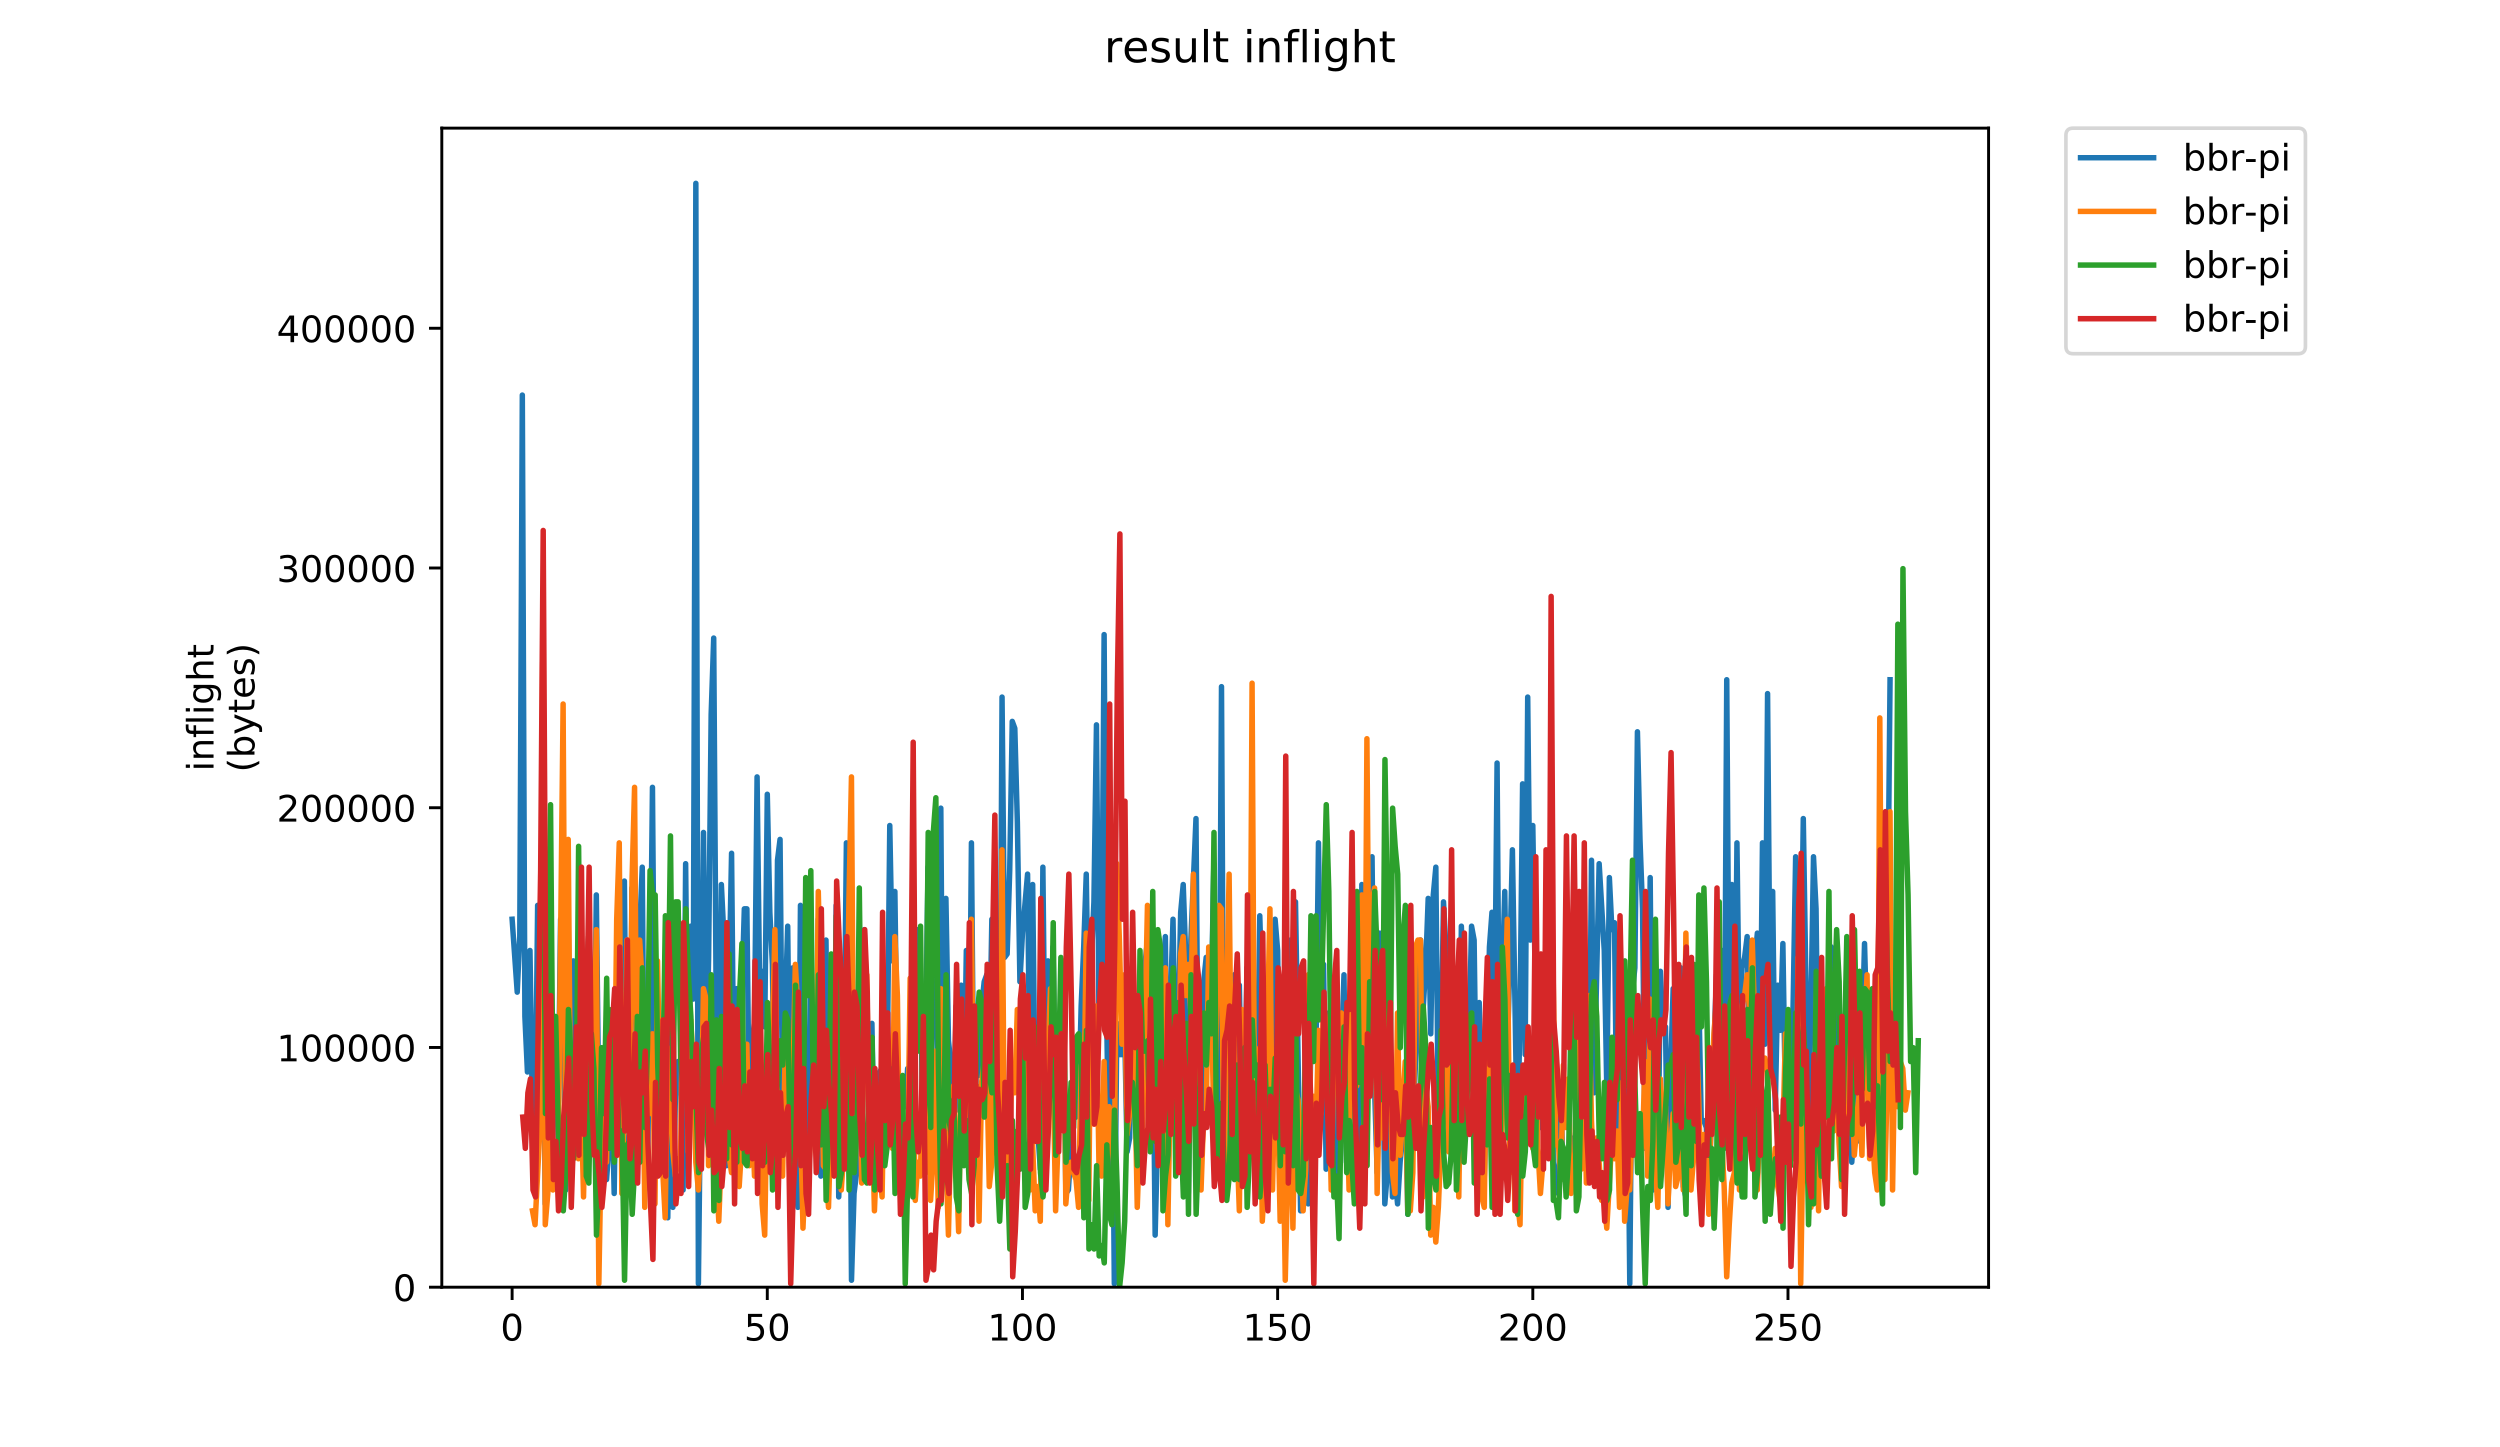<?xml version="1.0" encoding="utf-8" standalone="no"?>
<!DOCTYPE svg PUBLIC "-//W3C//DTD SVG 1.1//EN"
  "http://www.w3.org/Graphics/SVG/1.1/DTD/svg11.dtd">
<!-- Created with matplotlib (https://matplotlib.org/) -->
<svg height="396pt" version="1.1" viewBox="0 0 684 396" width="684pt" xmlns="http://www.w3.org/2000/svg" xmlns:xlink="http://www.w3.org/1999/xlink">
 <defs>
  <style type="text/css">
*{stroke-linecap:butt;stroke-linejoin:round;}
  </style>
 </defs>
 <g id="figure_1">
  <g id="patch_1">
   <path d="M 0 396 
L 684 396 
L 684 0 
L 0 0 
z
" style="fill:#ffffff;"/>
  </g>
  <g id="axes_1">
   <g id="patch_2">
    <path d="M 120.879 352.174 
L 544.074 352.174 
L 544.074 35.062 
L 120.879 35.062 
z
" style="fill:#ffffff;"/>
   </g>
   <g id="matplotlib.axis_1">
    <g id="xtick_1">
     <g id="line2d_1">
      <defs>
       <path d="M 0 0 
L 0 3.5 
" id="m08db52f693" style="stroke:#000000;stroke-width:0.8;"/>
      </defs>
      <g>
       <use style="stroke:#000000;stroke-width:0.8;" x="140.115" xlink:href="#m08db52f693" y="352.174"/>
      </g>
     </g>
     <g id="text_1">
      <!-- 0 -->
      <defs>
       <path d="M 31.781 66.406 
Q 24.172 66.406 20.328 58.906 
Q 16.5 51.422 16.5 36.375 
Q 16.5 21.391 20.328 13.891 
Q 24.172 6.391 31.781 6.391 
Q 39.453 6.391 43.281 13.891 
Q 47.125 21.391 47.125 36.375 
Q 47.125 51.422 43.281 58.906 
Q 39.453 66.406 31.781 66.406 
z
M 31.781 74.219 
Q 44.047 74.219 50.516 64.516 
Q 56.984 54.828 56.984 36.375 
Q 56.984 17.969 50.516 8.266 
Q 44.047 -1.422 31.781 -1.422 
Q 19.531 -1.422 13.062 8.266 
Q 6.594 17.969 6.594 36.375 
Q 6.594 54.828 13.062 64.516 
Q 19.531 74.219 31.781 74.219 
z
" id="DejaVuSans-48"/>
      </defs>
      <g transform="translate(136.933 366.773)scale(0.1 -0.1)">
       <use xlink:href="#DejaVuSans-48"/>
      </g>
     </g>
    </g>
    <g id="xtick_2">
     <g id="line2d_2">
      <g>
       <use style="stroke:#000000;stroke-width:0.8;" x="209.93" xlink:href="#m08db52f693" y="352.174"/>
      </g>
     </g>
     <g id="text_2">
      <!-- 50 -->
      <defs>
       <path d="M 10.797 72.906 
L 49.516 72.906 
L 49.516 64.594 
L 19.828 64.594 
L 19.828 46.734 
Q 21.969 47.469 24.109 47.828 
Q 26.266 48.188 28.422 48.188 
Q 40.625 48.188 47.75 41.5 
Q 54.891 34.812 54.891 23.391 
Q 54.891 11.625 47.562 5.094 
Q 40.234 -1.422 26.906 -1.422 
Q 22.312 -1.422 17.547 -0.641 
Q 12.797 0.141 7.719 1.703 
L 7.719 11.625 
Q 12.109 9.234 16.797 8.062 
Q 21.484 6.891 26.703 6.891 
Q 35.156 6.891 40.078 11.328 
Q 45.016 15.766 45.016 23.391 
Q 45.016 31 40.078 35.438 
Q 35.156 39.891 26.703 39.891 
Q 22.75 39.891 18.812 39.016 
Q 14.891 38.141 10.797 36.281 
z
" id="DejaVuSans-53"/>
      </defs>
      <g transform="translate(203.568 366.773)scale(0.1 -0.1)">
       <use xlink:href="#DejaVuSans-53"/>
       <use x="63.623" xlink:href="#DejaVuSans-48"/>
      </g>
     </g>
    </g>
    <g id="xtick_3">
     <g id="line2d_3">
      <g>
       <use style="stroke:#000000;stroke-width:0.8;" x="279.745" xlink:href="#m08db52f693" y="352.174"/>
      </g>
     </g>
     <g id="text_3">
      <!-- 100 -->
      <defs>
       <path d="M 12.406 8.297 
L 28.516 8.297 
L 28.516 63.922 
L 10.984 60.406 
L 10.984 69.391 
L 28.422 72.906 
L 38.281 72.906 
L 38.281 8.297 
L 54.391 8.297 
L 54.391 0 
L 12.406 0 
z
" id="DejaVuSans-49"/>
      </defs>
      <g transform="translate(270.202 366.773)scale(0.1 -0.1)">
       <use xlink:href="#DejaVuSans-49"/>
       <use x="63.623" xlink:href="#DejaVuSans-48"/>
       <use x="127.246" xlink:href="#DejaVuSans-48"/>
      </g>
     </g>
    </g>
    <g id="xtick_4">
     <g id="line2d_4">
      <g>
       <use style="stroke:#000000;stroke-width:0.8;" x="349.561" xlink:href="#m08db52f693" y="352.174"/>
      </g>
     </g>
     <g id="text_4">
      <!-- 150 -->
      <g transform="translate(340.017 366.773)scale(0.1 -0.1)">
       <use xlink:href="#DejaVuSans-49"/>
       <use x="63.623" xlink:href="#DejaVuSans-53"/>
       <use x="127.246" xlink:href="#DejaVuSans-48"/>
      </g>
     </g>
    </g>
    <g id="xtick_5">
     <g id="line2d_5">
      <g>
       <use style="stroke:#000000;stroke-width:0.8;" x="419.376" xlink:href="#m08db52f693" y="352.174"/>
      </g>
     </g>
     <g id="text_5">
      <!-- 200 -->
      <defs>
       <path d="M 19.188 8.297 
L 53.609 8.297 
L 53.609 0 
L 7.328 0 
L 7.328 8.297 
Q 12.938 14.109 22.625 23.891 
Q 32.328 33.688 34.812 36.531 
Q 39.547 41.844 41.422 45.531 
Q 43.312 49.219 43.312 52.781 
Q 43.312 58.594 39.234 62.25 
Q 35.156 65.922 28.609 65.922 
Q 23.969 65.922 18.812 64.312 
Q 13.672 62.703 7.812 59.422 
L 7.812 69.391 
Q 13.766 71.781 18.938 73 
Q 24.125 74.219 28.422 74.219 
Q 39.75 74.219 46.484 68.547 
Q 53.219 62.891 53.219 53.422 
Q 53.219 48.922 51.531 44.891 
Q 49.859 40.875 45.406 35.406 
Q 44.188 33.984 37.641 27.219 
Q 31.109 20.453 19.188 8.297 
z
" id="DejaVuSans-50"/>
      </defs>
      <g transform="translate(409.832 366.773)scale(0.1 -0.1)">
       <use xlink:href="#DejaVuSans-50"/>
       <use x="63.623" xlink:href="#DejaVuSans-48"/>
       <use x="127.246" xlink:href="#DejaVuSans-48"/>
      </g>
     </g>
    </g>
    <g id="xtick_6">
     <g id="line2d_6">
      <g>
       <use style="stroke:#000000;stroke-width:0.8;" x="489.191" xlink:href="#m08db52f693" y="352.174"/>
      </g>
     </g>
     <g id="text_6">
      <!-- 250 -->
      <g transform="translate(479.648 366.773)scale(0.1 -0.1)">
       <use xlink:href="#DejaVuSans-50"/>
       <use x="63.623" xlink:href="#DejaVuSans-53"/>
       <use x="127.246" xlink:href="#DejaVuSans-48"/>
      </g>
     </g>
    </g>
   </g>
   <g id="matplotlib.axis_2">
    <g id="ytick_1">
     <g id="line2d_7">
      <defs>
       <path d="M 0 0 
L -3.5 0 
" id="m36c4b676e2" style="stroke:#000000;stroke-width:0.8;"/>
      </defs>
      <g>
       <use style="stroke:#000000;stroke-width:0.8;" x="120.879" xlink:href="#m36c4b676e2" y="352.174"/>
      </g>
     </g>
     <g id="text_7">
      <!-- 0 -->
      <g transform="translate(107.516 355.973)scale(0.1 -0.1)">
       <use xlink:href="#DejaVuSans-48"/>
      </g>
     </g>
    </g>
    <g id="ytick_2">
     <g id="line2d_8">
      <g>
       <use style="stroke:#000000;stroke-width:0.8;" x="120.879" xlink:href="#m36c4b676e2" y="286.586"/>
      </g>
     </g>
     <g id="text_8">
      <!-- 100000 -->
      <g transform="translate(75.704 290.385)scale(0.1 -0.1)">
       <use xlink:href="#DejaVuSans-49"/>
       <use x="63.623" xlink:href="#DejaVuSans-48"/>
       <use x="127.246" xlink:href="#DejaVuSans-48"/>
       <use x="190.869" xlink:href="#DejaVuSans-48"/>
       <use x="254.492" xlink:href="#DejaVuSans-48"/>
       <use x="318.115" xlink:href="#DejaVuSans-48"/>
      </g>
     </g>
    </g>
    <g id="ytick_3">
     <g id="line2d_9">
      <g>
       <use style="stroke:#000000;stroke-width:0.8;" x="120.879" xlink:href="#m36c4b676e2" y="220.997"/>
      </g>
     </g>
     <g id="text_9">
      <!-- 200000 -->
      <g transform="translate(75.704 224.797)scale(0.1 -0.1)">
       <use xlink:href="#DejaVuSans-50"/>
       <use x="63.623" xlink:href="#DejaVuSans-48"/>
       <use x="127.246" xlink:href="#DejaVuSans-48"/>
       <use x="190.869" xlink:href="#DejaVuSans-48"/>
       <use x="254.492" xlink:href="#DejaVuSans-48"/>
       <use x="318.115" xlink:href="#DejaVuSans-48"/>
      </g>
     </g>
    </g>
    <g id="ytick_4">
     <g id="line2d_10">
      <g>
       <use style="stroke:#000000;stroke-width:0.8;" x="120.879" xlink:href="#m36c4b676e2" y="155.409"/>
      </g>
     </g>
     <g id="text_10">
      <!-- 300000 -->
      <defs>
       <path d="M 40.578 39.312 
Q 47.656 37.797 51.625 33 
Q 55.609 28.219 55.609 21.188 
Q 55.609 10.406 48.188 4.484 
Q 40.766 -1.422 27.094 -1.422 
Q 22.516 -1.422 17.656 -0.516 
Q 12.797 0.391 7.625 2.203 
L 7.625 11.719 
Q 11.719 9.328 16.594 8.109 
Q 21.484 6.891 26.812 6.891 
Q 36.078 6.891 40.938 10.547 
Q 45.797 14.203 45.797 21.188 
Q 45.797 27.641 41.281 31.266 
Q 36.766 34.906 28.719 34.906 
L 20.219 34.906 
L 20.219 43.016 
L 29.109 43.016 
Q 36.375 43.016 40.234 45.922 
Q 44.094 48.828 44.094 54.297 
Q 44.094 59.906 40.109 62.906 
Q 36.141 65.922 28.719 65.922 
Q 24.656 65.922 20.016 65.031 
Q 15.375 64.156 9.812 62.312 
L 9.812 71.094 
Q 15.438 72.656 20.344 73.438 
Q 25.25 74.219 29.594 74.219 
Q 40.828 74.219 47.359 69.109 
Q 53.906 64.016 53.906 55.328 
Q 53.906 49.266 50.438 45.094 
Q 46.969 40.922 40.578 39.312 
z
" id="DejaVuSans-51"/>
      </defs>
      <g transform="translate(75.704 159.208)scale(0.1 -0.1)">
       <use xlink:href="#DejaVuSans-51"/>
       <use x="63.623" xlink:href="#DejaVuSans-48"/>
       <use x="127.246" xlink:href="#DejaVuSans-48"/>
       <use x="190.869" xlink:href="#DejaVuSans-48"/>
       <use x="254.492" xlink:href="#DejaVuSans-48"/>
       <use x="318.115" xlink:href="#DejaVuSans-48"/>
      </g>
     </g>
    </g>
    <g id="ytick_5">
     <g id="line2d_11">
      <g>
       <use style="stroke:#000000;stroke-width:0.8;" x="120.879" xlink:href="#m36c4b676e2" y="89.82"/>
      </g>
     </g>
     <g id="text_11">
      <!-- 400000 -->
      <defs>
       <path d="M 37.797 64.312 
L 12.891 25.391 
L 37.797 25.391 
z
M 35.203 72.906 
L 47.609 72.906 
L 47.609 25.391 
L 58.016 25.391 
L 58.016 17.188 
L 47.609 17.188 
L 47.609 0 
L 37.797 0 
L 37.797 17.188 
L 4.891 17.188 
L 4.891 26.703 
z
" id="DejaVuSans-52"/>
      </defs>
      <g transform="translate(75.704 93.62)scale(0.1 -0.1)">
       <use xlink:href="#DejaVuSans-52"/>
       <use x="63.623" xlink:href="#DejaVuSans-48"/>
       <use x="127.246" xlink:href="#DejaVuSans-48"/>
       <use x="190.869" xlink:href="#DejaVuSans-48"/>
       <use x="254.492" xlink:href="#DejaVuSans-48"/>
       <use x="318.115" xlink:href="#DejaVuSans-48"/>
      </g>
     </g>
    </g>
    <g id="text_12">
     <!-- inflight -->
     <defs>
      <path d="M 9.422 54.688 
L 18.406 54.688 
L 18.406 0 
L 9.422 0 
z
M 9.422 75.984 
L 18.406 75.984 
L 18.406 64.594 
L 9.422 64.594 
z
" id="DejaVuSans-105"/>
      <path d="M 54.891 33.016 
L 54.891 0 
L 45.906 0 
L 45.906 32.719 
Q 45.906 40.484 42.875 44.328 
Q 39.844 48.188 33.797 48.188 
Q 26.516 48.188 22.312 43.547 
Q 18.109 38.922 18.109 30.906 
L 18.109 0 
L 9.078 0 
L 9.078 54.688 
L 18.109 54.688 
L 18.109 46.188 
Q 21.344 51.125 25.703 53.562 
Q 30.078 56 35.797 56 
Q 45.219 56 50.047 50.172 
Q 54.891 44.344 54.891 33.016 
z
" id="DejaVuSans-110"/>
      <path d="M 37.109 75.984 
L 37.109 68.5 
L 28.516 68.5 
Q 23.688 68.5 21.797 66.547 
Q 19.922 64.594 19.922 59.516 
L 19.922 54.688 
L 34.719 54.688 
L 34.719 47.703 
L 19.922 47.703 
L 19.922 0 
L 10.891 0 
L 10.891 47.703 
L 2.297 47.703 
L 2.297 54.688 
L 10.891 54.688 
L 10.891 58.5 
Q 10.891 67.625 15.141 71.797 
Q 19.391 75.984 28.609 75.984 
z
" id="DejaVuSans-102"/>
      <path d="M 9.422 75.984 
L 18.406 75.984 
L 18.406 0 
L 9.422 0 
z
" id="DejaVuSans-108"/>
      <path d="M 45.406 27.984 
Q 45.406 37.75 41.375 43.109 
Q 37.359 48.484 30.078 48.484 
Q 22.859 48.484 18.828 43.109 
Q 14.797 37.75 14.797 27.984 
Q 14.797 18.266 18.828 12.891 
Q 22.859 7.516 30.078 7.516 
Q 37.359 7.516 41.375 12.891 
Q 45.406 18.266 45.406 27.984 
z
M 54.391 6.781 
Q 54.391 -7.172 48.188 -13.984 
Q 42 -20.797 29.203 -20.797 
Q 24.469 -20.797 20.266 -20.094 
Q 16.062 -19.391 12.109 -17.922 
L 12.109 -9.188 
Q 16.062 -11.328 19.922 -12.344 
Q 23.781 -13.375 27.781 -13.375 
Q 36.625 -13.375 41.016 -8.766 
Q 45.406 -4.156 45.406 5.172 
L 45.406 9.625 
Q 42.625 4.781 38.281 2.391 
Q 33.938 0 27.875 0 
Q 17.828 0 11.672 7.656 
Q 5.516 15.328 5.516 27.984 
Q 5.516 40.672 11.672 48.328 
Q 17.828 56 27.875 56 
Q 33.938 56 38.281 53.609 
Q 42.625 51.219 45.406 46.391 
L 45.406 54.688 
L 54.391 54.688 
z
" id="DejaVuSans-103"/>
      <path d="M 54.891 33.016 
L 54.891 0 
L 45.906 0 
L 45.906 32.719 
Q 45.906 40.484 42.875 44.328 
Q 39.844 48.188 33.797 48.188 
Q 26.516 48.188 22.312 43.547 
Q 18.109 38.922 18.109 30.906 
L 18.109 0 
L 9.078 0 
L 9.078 75.984 
L 18.109 75.984 
L 18.109 46.188 
Q 21.344 51.125 25.703 53.562 
Q 30.078 56 35.797 56 
Q 45.219 56 50.047 50.172 
Q 54.891 44.344 54.891 33.016 
z
" id="DejaVuSans-104"/>
      <path d="M 18.312 70.219 
L 18.312 54.688 
L 36.812 54.688 
L 36.812 47.703 
L 18.312 47.703 
L 18.312 18.016 
Q 18.312 11.328 20.141 9.422 
Q 21.969 7.516 27.594 7.516 
L 36.812 7.516 
L 36.812 0 
L 27.594 0 
Q 17.188 0 13.234 3.875 
Q 9.281 7.766 9.281 18.016 
L 9.281 47.703 
L 2.688 47.703 
L 2.688 54.688 
L 9.281 54.688 
L 9.281 70.219 
z
" id="DejaVuSans-116"/>
     </defs>
     <g transform="translate(58.426 211.018)rotate(-90)scale(0.1 -0.1)">
      <use xlink:href="#DejaVuSans-105"/>
      <use x="27.783" xlink:href="#DejaVuSans-110"/>
      <use x="91.162" xlink:href="#DejaVuSans-102"/>
      <use x="126.367" xlink:href="#DejaVuSans-108"/>
      <use x="154.15" xlink:href="#DejaVuSans-105"/>
      <use x="181.934" xlink:href="#DejaVuSans-103"/>
      <use x="245.41" xlink:href="#DejaVuSans-104"/>
      <use x="308.789" xlink:href="#DejaVuSans-116"/>
     </g>
     <!-- (bytes) -->
     <defs>
      <path d="M 31 75.875 
Q 24.469 64.656 21.281 53.656 
Q 18.109 42.672 18.109 31.391 
Q 18.109 20.125 21.312 9.062 
Q 24.516 -2 31 -13.188 
L 23.188 -13.188 
Q 15.875 -1.703 12.234 9.375 
Q 8.594 20.453 8.594 31.391 
Q 8.594 42.281 12.203 53.312 
Q 15.828 64.359 23.188 75.875 
z
" id="DejaVuSans-40"/>
      <path d="M 48.688 27.297 
Q 48.688 37.203 44.609 42.844 
Q 40.531 48.484 33.406 48.484 
Q 26.266 48.484 22.188 42.844 
Q 18.109 37.203 18.109 27.297 
Q 18.109 17.391 22.188 11.75 
Q 26.266 6.109 33.406 6.109 
Q 40.531 6.109 44.609 11.75 
Q 48.688 17.391 48.688 27.297 
z
M 18.109 46.391 
Q 20.953 51.266 25.266 53.625 
Q 29.594 56 35.594 56 
Q 45.562 56 51.781 48.094 
Q 58.016 40.188 58.016 27.297 
Q 58.016 14.406 51.781 6.484 
Q 45.562 -1.422 35.594 -1.422 
Q 29.594 -1.422 25.266 0.953 
Q 20.953 3.328 18.109 8.203 
L 18.109 0 
L 9.078 0 
L 9.078 75.984 
L 18.109 75.984 
z
" id="DejaVuSans-98"/>
      <path d="M 32.172 -5.078 
Q 28.375 -14.844 24.75 -17.812 
Q 21.141 -20.797 15.094 -20.797 
L 7.906 -20.797 
L 7.906 -13.281 
L 13.188 -13.281 
Q 16.891 -13.281 18.938 -11.516 
Q 21 -9.766 23.484 -3.219 
L 25.094 0.875 
L 2.984 54.688 
L 12.5 54.688 
L 29.594 11.922 
L 46.688 54.688 
L 56.203 54.688 
z
" id="DejaVuSans-121"/>
      <path d="M 56.203 29.594 
L 56.203 25.203 
L 14.891 25.203 
Q 15.484 15.922 20.484 11.062 
Q 25.484 6.203 34.422 6.203 
Q 39.594 6.203 44.453 7.469 
Q 49.312 8.734 54.109 11.281 
L 54.109 2.781 
Q 49.266 0.734 44.188 -0.344 
Q 39.109 -1.422 33.891 -1.422 
Q 20.797 -1.422 13.156 6.188 
Q 5.516 13.812 5.516 26.812 
Q 5.516 40.234 12.766 48.109 
Q 20.016 56 32.328 56 
Q 43.359 56 49.781 48.891 
Q 56.203 41.797 56.203 29.594 
z
M 47.219 32.234 
Q 47.125 39.594 43.094 43.984 
Q 39.062 48.391 32.422 48.391 
Q 24.906 48.391 20.391 44.141 
Q 15.875 39.891 15.188 32.172 
z
" id="DejaVuSans-101"/>
      <path d="M 44.281 53.078 
L 44.281 44.578 
Q 40.484 46.531 36.375 47.5 
Q 32.281 48.484 27.875 48.484 
Q 21.188 48.484 17.844 46.438 
Q 14.5 44.391 14.5 40.281 
Q 14.5 37.156 16.891 35.375 
Q 19.281 33.594 26.516 31.984 
L 29.594 31.297 
Q 39.156 29.25 43.188 25.516 
Q 47.219 21.781 47.219 15.094 
Q 47.219 7.469 41.188 3.016 
Q 35.156 -1.422 24.609 -1.422 
Q 20.219 -1.422 15.453 -0.562 
Q 10.688 0.297 5.422 2 
L 5.422 11.281 
Q 10.406 8.688 15.234 7.391 
Q 20.062 6.109 24.812 6.109 
Q 31.156 6.109 34.562 8.281 
Q 37.984 10.453 37.984 14.406 
Q 37.984 18.062 35.516 20.016 
Q 33.062 21.969 24.703 23.781 
L 21.578 24.516 
Q 13.234 26.266 9.516 29.906 
Q 5.812 33.547 5.812 39.891 
Q 5.812 47.609 11.281 51.797 
Q 16.75 56 26.812 56 
Q 31.781 56 36.172 55.266 
Q 40.578 54.547 44.281 53.078 
z
" id="DejaVuSans-115"/>
      <path d="M 8.016 75.875 
L 15.828 75.875 
Q 23.141 64.359 26.781 53.312 
Q 30.422 42.281 30.422 31.391 
Q 30.422 20.453 26.781 9.375 
Q 23.141 -1.703 15.828 -13.188 
L 8.016 -13.188 
Q 14.5 -2 17.703 9.062 
Q 20.906 20.125 20.906 31.391 
Q 20.906 42.672 17.703 53.656 
Q 14.5 64.656 8.016 75.875 
z
" id="DejaVuSans-41"/>
     </defs>
     <g transform="translate(69.624 211.295)rotate(-90)scale(0.1 -0.1)">
      <use xlink:href="#DejaVuSans-40"/>
      <use x="39.014" xlink:href="#DejaVuSans-98"/>
      <use x="102.49" xlink:href="#DejaVuSans-121"/>
      <use x="161.67" xlink:href="#DejaVuSans-116"/>
      <use x="200.879" xlink:href="#DejaVuSans-101"/>
      <use x="262.402" xlink:href="#DejaVuSans-115"/>
      <use x="314.502" xlink:href="#DejaVuSans-41"/>
     </g>
    </g>
   </g>
   <g id="line2d_12">
    <path clip-path="url(#p57b52414a2)" d="M 140.115 251.504 
L 141.511 271.448 
L 142.209 256.252 
L 142.907 108.096 
L 143.606 278.096 
L 144.304 293.291 
L 145.002 260.051 
L 145.7 306.588 
L 146.398 312.286 
L 147.096 247.705 
L 147.794 263.85 
L 148.493 260.051 
L 149.191 329.381 
L 149.889 316.085 
L 150.587 262.9 
L 151.285 311.336 
L 151.983 281.895 
L 152.682 306.588 
L 153.38 251.504 
L 154.078 268.599 
L 154.776 325.582 
L 155.474 254.353 
L 156.172 316.085 
L 156.87 262.9 
L 157.569 279.995 
L 158.267 303.738 
L 158.965 266.699 
L 159.663 298.04 
L 160.361 266.699 
L 161.059 256.252 
L 161.757 270.498 
L 162.456 306.588 
L 163.154 244.856 
L 163.852 305.638 
L 164.55 290.442 
L 165.248 302.789 
L 165.946 322.733 
L 166.645 313.236 
L 167.343 295.191 
L 168.041 326.532 
L 168.739 277.146 
L 169.437 260.051 
L 170.135 316.085 
L 170.833 241.057 
L 171.532 321.783 
L 172.23 311.336 
L 172.928 242.956 
L 173.626 261.951 
L 174.324 291.392 
L 175.022 254.353 
L 175.721 237.258 
L 176.419 325.582 
L 177.117 319.884 
L 177.815 279.995 
L 178.513 215.414 
L 179.211 302.789 
L 179.909 274.297 
L 180.608 294.241 
L 182.004 325.582 
L 182.702 333.18 
L 183.4 282.845 
L 184.098 330.331 
L 184.797 299.94 
L 185.495 290.442 
L 186.193 293.291 
L 186.891 325.582 
L 187.589 236.308 
L 188.287 304.688 
L 188.985 253.403 
L 189.684 273.347 
L 190.382 50.163 
L 191.08 351.224 
L 192.476 227.761 
L 193.174 298.04 
L 193.873 261.951 
L 194.571 195.47 
L 195.269 174.576 
L 195.967 278.096 
L 196.665 309.437 
L 197.363 242.007 
L 198.061 256.252 
L 198.76 318.934 
L 199.458 269.548 
L 200.156 233.459 
L 200.854 306.588 
L 201.552 270.498 
L 202.25 280.945 
L 202.949 272.398 
L 203.647 248.655 
L 204.345 248.655 
L 205.043 309.437 
L 205.741 284.744 
L 206.439 279.995 
L 207.137 212.565 
L 207.836 270.498 
L 208.534 265.75 
L 209.232 280.945 
L 209.93 217.314 
L 210.628 249.604 
L 211.326 263.85 
L 212.025 315.135 
L 212.723 235.359 
L 213.421 229.66 
L 214.119 305.638 
L 214.817 276.197 
L 215.515 253.403 
L 216.213 317.035 
L 216.912 264.8 
L 217.61 320.833 
L 218.308 330.331 
L 219.006 247.705 
L 219.704 261.951 
L 220.402 306.588 
L 221.101 312.286 
L 221.799 263.85 
L 222.497 305.638 
L 223.195 306.588 
L 223.893 251.504 
L 224.591 321.783 
L 225.289 285.694 
L 225.988 257.202 
L 226.686 320.833 
L 227.384 273.347 
L 228.082 314.185 
L 228.78 247.705 
L 229.478 327.481 
L 230.177 307.537 
L 230.875 296.141 
L 231.573 230.61 
L 232.271 242.007 
L 232.969 350.275 
L 233.667 326.532 
L 234.365 320.833 
L 235.064 281.895 
L 235.762 317.984 
L 236.46 254.353 
L 237.158 275.247 
L 237.856 315.135 
L 238.554 279.995 
L 239.253 318.934 
L 239.951 294.241 
L 241.347 292.342 
L 242.045 314.185 
L 242.743 292.342 
L 243.441 225.861 
L 244.14 262.9 
L 244.838 243.906 
L 245.536 296.141 
L 246.234 301.839 
L 246.932 300.889 
L 247.63 302.789 
L 248.329 292.342 
L 249.027 322.733 
L 249.725 252.454 
L 250.423 275.247 
L 251.121 254.353 
L 251.819 267.649 
L 252.517 308.487 
L 253.216 287.593 
L 253.914 237.258 
L 254.612 300.889 
L 255.31 265.75 
L 256.008 242.007 
L 256.706 308.487 
L 257.405 221.113 
L 258.103 319.884 
L 258.801 245.805 
L 259.499 284.744 
L 260.197 291.392 
L 260.895 312.286 
L 261.593 275.247 
L 262.292 303.738 
L 262.99 269.548 
L 263.688 306.588 
L 264.386 260.051 
L 265.084 309.437 
L 265.782 230.61 
L 266.481 310.386 
L 267.179 287.593 
L 267.877 294.241 
L 268.575 275.247 
L 269.273 268.599 
L 269.971 266.699 
L 270.669 291.392 
L 271.368 251.504 
L 272.066 312.286 
L 272.764 252.454 
L 273.462 317.984 
L 274.16 190.722 
L 274.858 261.951 
L 275.557 261.001 
L 276.255 238.208 
L 276.953 197.37 
L 277.651 199.269 
L 278.349 224.912 
L 279.047 268.599 
L 279.745 255.303 
L 281.142 239.157 
L 281.84 304.688 
L 282.538 242.007 
L 283.236 302.789 
L 283.934 309.437 
L 284.632 319.884 
L 285.331 237.258 
L 286.029 302.789 
L 286.727 262.9 
L 287.425 291.392 
L 288.123 259.102 
L 288.821 317.035 
L 289.52 306.588 
L 290.218 277.146 
L 290.916 264.8 
L 291.614 326.532 
L 292.312 325.582 
L 293.708 302.789 
L 294.407 305.638 
L 295.105 303.738 
L 295.803 275.247 
L 296.501 259.102 
L 297.199 239.157 
L 297.897 286.643 
L 298.596 262.9 
L 299.294 246.755 
L 299.992 198.319 
L 300.69 279.995 
L 301.388 270.498 
L 302.086 173.627 
L 302.784 278.096 
L 303.483 323.683 
L 304.181 271.448 
L 304.879 351.224 
L 305.577 279.995 
L 306.275 288.543 
L 306.973 288.543 
L 307.672 279.995 
L 308.37 315.135 
L 309.068 311.336 
L 309.766 276.197 
L 310.464 289.493 
L 311.162 317.984 
L 311.86 297.09 
L 312.559 304.688 
L 313.257 263.85 
L 313.955 257.202 
L 314.653 261.001 
L 315.351 270.498 
L 316.049 337.928 
L 316.748 309.437 
L 317.446 261.001 
L 318.144 266.699 
L 318.842 256.252 
L 319.54 327.481 
L 320.238 274.297 
L 320.936 251.504 
L 321.635 293.291 
L 322.333 283.794 
L 323.031 249.604 
L 323.729 242.007 
L 324.427 261.951 
L 325.125 326.532 
L 325.824 257.202 
L 327.22 223.962 
L 327.918 311.336 
L 328.616 317.984 
L 329.314 268.599 
L 330.012 261.951 
L 330.711 263.85 
L 331.409 273.347 
L 332.107 236.308 
L 332.805 314.185 
L 333.503 305.638 
L 334.201 187.873 
L 334.9 322.733 
L 335.598 264.8 
L 336.296 282.845 
L 336.994 310.386 
L 337.692 266.699 
L 338.39 312.286 
L 339.088 269.548 
L 339.787 309.437 
L 340.485 304.688 
L 341.183 264.8 
L 341.881 308.487 
L 342.579 280.945 
L 343.277 308.487 
L 343.976 298.99 
L 344.674 250.554 
L 346.768 322.733 
L 347.466 285.694 
L 348.164 311.336 
L 348.863 251.504 
L 349.561 260.051 
L 350.259 310.386 
L 350.957 292.342 
L 351.655 311.336 
L 352.353 312.286 
L 353.052 257.202 
L 353.75 317.035 
L 354.448 246.755 
L 355.844 331.28 
L 357.24 308.487 
L 357.939 329.381 
L 358.637 285.694 
L 359.335 271.448 
L 360.033 289.493 
L 360.731 230.61 
L 361.429 279.046 
L 362.128 263.85 
L 362.826 319.884 
L 363.524 277.146 
L 364.222 316.085 
L 364.92 278.096 
L 365.618 327.481 
L 366.316 283.794 
L 367.015 288.543 
L 367.713 266.699 
L 368.411 317.984 
L 369.109 317.984 
L 369.807 255.303 
L 370.505 278.096 
L 371.204 307.537 
L 371.902 313.236 
L 372.6 242.007 
L 373.298 310.386 
L 373.996 272.398 
L 374.694 286.643 
L 375.392 234.409 
L 376.091 298.04 
L 376.789 320.833 
L 377.487 255.303 
L 378.185 270.498 
L 378.883 329.381 
L 379.581 320.833 
L 380.28 303.738 
L 380.978 327.481 
L 381.676 321.783 
L 382.374 329.381 
L 383.072 317.984 
L 383.77 309.437 
L 384.468 296.141 
L 385.167 332.23 
L 385.865 328.431 
L 386.563 307.537 
L 387.261 291.392 
L 387.959 280.945 
L 388.657 257.202 
L 389.356 276.197 
L 390.054 264.8 
L 390.752 245.805 
L 391.45 282.845 
L 392.148 244.856 
L 392.846 237.258 
L 393.544 309.437 
L 394.243 289.493 
L 394.941 246.755 
L 395.639 260.051 
L 396.337 267.649 
L 397.035 265.75 
L 397.733 306.588 
L 398.431 270.498 
L 399.13 316.085 
L 399.828 253.403 
L 400.526 274.297 
L 401.224 290.442 
L 401.922 283.794 
L 402.62 253.403 
L 403.319 257.202 
L 404.017 309.437 
L 404.715 274.297 
L 405.413 307.537 
L 406.111 321.783 
L 406.809 296.141 
L 407.507 259.102 
L 408.206 249.604 
L 408.904 282.845 
L 409.602 208.766 
L 410.3 304.688 
L 410.998 268.599 
L 411.696 243.906 
L 412.395 288.543 
L 413.093 262.9 
L 413.791 232.509 
L 415.187 316.085 
L 415.885 276.197 
L 416.583 214.465 
L 417.282 288.543 
L 417.98 190.722 
L 418.678 257.202 
L 419.376 225.861 
L 420.074 271.448 
L 421.471 308.487 
L 422.169 300.889 
L 422.867 277.146 
L 423.565 275.247 
L 424.263 250.554 
L 424.961 317.984 
L 425.659 322.733 
L 426.358 326.532 
L 427.056 301.839 
L 427.754 322.733 
L 428.452 317.035 
L 429.15 318.934 
L 429.848 311.336 
L 430.547 315.135 
L 431.245 308.487 
L 431.943 288.543 
L 432.641 310.386 
L 433.339 253.403 
L 434.037 311.336 
L 434.735 308.487 
L 435.434 235.359 
L 436.132 298.99 
L 437.528 236.308 
L 438.924 260.051 
L 439.623 298.04 
L 440.321 240.107 
L 441.019 254.353 
L 441.717 252.454 
L 442.415 313.236 
L 443.113 301.839 
L 443.811 276.197 
L 444.51 324.632 
L 445.208 279.995 
L 445.906 351.224 
L 446.604 271.448 
L 447.302 264.8 
L 448 200.219 
L 448.699 229.66 
L 449.397 248.655 
L 450.095 314.185 
L 450.793 314.185 
L 451.491 240.107 
L 452.189 325.582 
L 452.887 316.085 
L 453.586 322.733 
L 454.284 265.75 
L 454.982 281.895 
L 455.68 280.945 
L 456.378 330.331 
L 457.076 293.291 
L 457.775 270.498 
L 458.473 296.141 
L 459.171 313.236 
L 459.869 264.8 
L 460.567 324.632 
L 461.265 327.481 
L 461.963 303.738 
L 462.662 313.236 
L 463.36 305.638 
L 464.058 268.599 
L 464.756 270.498 
L 465.454 306.588 
L 466.152 306.588 
L 466.851 308.487 
L 467.549 324.632 
L 469.643 266.699 
L 470.341 309.437 
L 471.039 260.051 
L 471.738 309.437 
L 472.436 185.973 
L 473.134 289.493 
L 473.832 242.007 
L 474.53 305.638 
L 475.228 230.61 
L 475.927 284.744 
L 476.625 264.8 
L 477.323 261.951 
L 478.021 256.252 
L 478.719 294.241 
L 479.417 316.085 
L 480.115 262.9 
L 480.814 255.303 
L 481.512 297.09 
L 482.21 230.61 
L 482.908 285.694 
L 483.606 189.772 
L 484.304 276.197 
L 485.003 243.906 
L 485.701 303.738 
L 486.399 269.548 
L 487.097 281.895 
L 487.795 258.152 
L 488.493 301.839 
L 489.191 289.493 
L 489.89 289.493 
L 490.588 275.247 
L 491.286 234.409 
L 491.984 298.04 
L 492.682 274.297 
L 493.38 223.962 
L 494.777 311.336 
L 495.475 276.197 
L 496.173 234.409 
L 496.871 248.655 
L 497.569 307.537 
L 498.267 269.548 
L 498.966 284.744 
L 499.664 305.638 
L 500.362 296.141 
L 501.06 259.102 
L 501.758 300.889 
L 502.456 259.102 
L 503.155 284.744 
L 503.853 320.833 
L 504.551 312.286 
L 505.249 279.046 
L 505.947 260.051 
L 506.645 317.984 
L 507.343 307.537 
L 508.042 312.286 
L 508.74 267.649 
L 509.438 284.744 
L 510.136 258.152 
L 510.834 283.794 
L 511.532 314.185 
L 512.231 272.398 
L 512.929 307.537 
L 513.627 302.789 
L 514.325 261.001 
L 515.023 265.75 
L 515.721 297.09 
L 516.419 259.102 
L 517.118 185.973 
L 517.118 185.973 
" style="fill:none;stroke:#1f77b4;stroke-linecap:square;stroke-width:1.5;"/>
   </g>
   <g id="line2d_13">
    <path clip-path="url(#p57b52414a2)" d="M 145.69 331.28 
L 146.388 335.079 
L 147.785 307.537 
L 148.483 181.224 
L 149.181 335.079 
L 149.879 326.532 
L 150.577 298.99 
L 151.275 325.582 
L 151.974 320.833 
L 152.672 322.733 
L 154.068 192.621 
L 154.766 318.934 
L 155.464 229.66 
L 156.162 312.286 
L 156.861 287.593 
L 157.559 298.04 
L 158.257 317.035 
L 158.955 298.04 
L 159.653 327.481 
L 161.05 256.252 
L 161.748 302.789 
L 162.446 289.493 
L 163.144 254.353 
L 163.842 351.224 
L 164.54 311.336 
L 165.238 299.94 
L 165.937 317.984 
L 166.635 276.197 
L 167.333 288.543 
L 168.031 309.437 
L 168.729 251.504 
L 169.427 230.61 
L 170.126 326.532 
L 170.824 302.789 
L 171.522 257.202 
L 172.22 310.386 
L 172.918 241.057 
L 173.616 215.414 
L 174.314 313.236 
L 175.013 257.202 
L 175.711 268.599 
L 176.409 330.331 
L 177.107 279.995 
L 177.805 304.688 
L 178.503 282.845 
L 179.202 329.381 
L 179.9 262.9 
L 180.598 301.839 
L 181.296 319.884 
L 181.994 333.18 
L 182.692 286.643 
L 184.089 315.135 
L 184.787 321.783 
L 185.485 317.035 
L 186.183 319.884 
L 186.881 258.152 
L 187.579 265.75 
L 188.278 315.135 
L 188.976 279.046 
L 189.674 292.342 
L 190.372 317.984 
L 191.07 325.582 
L 191.768 312.286 
L 192.466 270.498 
L 193.165 273.347 
L 193.863 318.934 
L 194.561 292.342 
L 195.259 290.442 
L 195.957 318.934 
L 196.655 334.129 
L 197.354 316.085 
L 198.052 311.336 
L 198.75 293.291 
L 199.448 316.085 
L 200.146 320.833 
L 200.844 297.09 
L 201.542 305.638 
L 202.241 324.632 
L 202.939 313.236 
L 203.637 294.241 
L 204.335 285.694 
L 205.033 318.934 
L 205.731 303.738 
L 206.43 321.783 
L 207.128 293.291 
L 207.826 290.442 
L 208.524 329.381 
L 209.222 337.928 
L 209.92 296.141 
L 210.618 307.537 
L 211.317 283.794 
L 212.015 254.353 
L 212.713 303.738 
L 213.411 300.889 
L 214.109 321.783 
L 214.807 288.543 
L 215.506 287.593 
L 216.204 329.381 
L 217.6 263.85 
L 218.298 276.197 
L 219.694 336.029 
L 220.393 318.934 
L 221.091 322.733 
L 221.789 310.386 
L 222.487 304.688 
L 223.185 307.537 
L 223.883 243.906 
L 224.582 273.347 
L 225.28 318.934 
L 225.978 319.884 
L 226.676 330.331 
L 228.072 282.845 
L 228.77 282.845 
L 229.469 294.241 
L 230.167 325.582 
L 230.865 315.135 
L 231.563 298.04 
L 232.261 246.755 
L 232.959 212.565 
L 233.658 317.035 
L 234.356 303.738 
L 235.054 278.096 
L 235.752 323.683 
L 236.45 268.599 
L 237.148 266.699 
L 237.846 313.236 
L 238.545 302.789 
L 239.243 331.28 
L 239.941 314.185 
L 241.337 327.481 
L 242.035 286.643 
L 242.734 281.895 
L 244.13 314.185 
L 244.828 256.252 
L 245.526 272.398 
L 246.224 326.532 
L 246.922 319.884 
L 247.621 327.481 
L 248.319 317.984 
L 249.017 267.649 
L 249.715 287.593 
L 250.413 328.431 
L 251.111 317.984 
L 251.81 321.783 
L 252.508 295.191 
L 253.206 320.833 
L 253.904 284.744 
L 254.602 328.431 
L 255.3 317.035 
L 255.998 287.593 
L 256.697 330.331 
L 257.395 270.498 
L 258.093 288.543 
L 258.791 316.085 
L 259.489 337.928 
L 260.187 306.588 
L 260.886 297.09 
L 262.282 336.979 
L 262.98 289.493 
L 263.678 310.386 
L 264.376 301.839 
L 265.074 284.744 
L 265.773 251.504 
L 266.471 315.135 
L 267.169 297.09 
L 267.867 334.129 
L 268.565 296.141 
L 269.263 290.442 
L 269.962 290.442 
L 270.66 324.632 
L 271.358 317.984 
L 272.056 270.498 
L 272.754 315.135 
L 273.452 318.934 
L 274.15 232.509 
L 274.849 321.783 
L 275.547 321.783 
L 276.245 309.437 
L 276.943 293.291 
L 277.641 298.99 
L 278.339 276.197 
L 279.037 288.543 
L 279.736 296.141 
L 280.434 305.638 
L 281.132 287.593 
L 281.83 325.582 
L 282.528 313.236 
L 283.226 331.28 
L 283.925 324.632 
L 284.623 334.129 
L 285.321 279.995 
L 286.019 324.632 
L 286.717 287.593 
L 287.415 270.498 
L 288.113 291.392 
L 288.812 331.28 
L 289.51 311.336 
L 290.208 278.096 
L 290.906 262.9 
L 291.604 329.381 
L 292.302 320.833 
L 293.001 317.984 
L 293.699 320.833 
L 294.397 322.733 
L 295.095 330.331 
L 295.793 291.392 
L 296.491 309.437 
L 297.189 255.303 
L 297.888 328.431 
L 298.586 258.152 
L 299.284 307.537 
L 299.982 275.247 
L 300.68 318.934 
L 301.378 321.783 
L 302.077 290.442 
L 302.775 322.733 
L 303.473 302.789 
L 304.171 307.537 
L 304.869 323.683 
L 305.567 236.308 
L 306.265 257.202 
L 306.964 285.694 
L 307.662 266.699 
L 308.36 310.386 
L 309.058 304.688 
L 309.756 264.8 
L 310.454 293.291 
L 311.153 330.331 
L 311.851 310.386 
L 312.549 313.236 
L 313.945 247.705 
L 314.643 268.599 
L 315.341 283.794 
L 316.04 290.442 
L 316.738 315.135 
L 317.436 271.448 
L 318.134 274.297 
L 318.832 264.8 
L 319.53 335.079 
L 320.229 293.291 
L 320.927 286.643 
L 321.625 277.146 
L 322.323 303.738 
L 323.021 261.001 
L 323.719 256.252 
L 324.417 272.398 
L 325.116 263.85 
L 325.814 277.146 
L 326.512 239.157 
L 327.908 323.683 
L 328.606 325.582 
L 329.305 305.638 
L 330.003 306.588 
L 330.701 259.102 
L 331.399 275.247 
L 332.097 305.638 
L 332.795 280.945 
L 333.493 247.705 
L 334.192 248.655 
L 334.89 327.481 
L 335.588 276.197 
L 336.286 239.157 
L 336.984 308.487 
L 337.682 281.895 
L 338.381 311.336 
L 339.079 331.28 
L 339.777 276.197 
L 340.475 319.884 
L 341.173 270.498 
L 341.871 314.185 
L 342.569 186.923 
L 343.268 313.236 
L 343.966 302.789 
L 344.664 286.643 
L 345.362 334.129 
L 346.06 321.783 
L 346.758 280.945 
L 347.457 248.655 
L 348.155 325.582 
L 348.853 294.241 
L 349.551 300.889 
L 350.249 334.129 
L 350.947 302.789 
L 351.645 350.275 
L 352.344 319.884 
L 353.042 297.09 
L 353.74 336.029 
L 354.438 298.04 
L 355.136 300.889 
L 355.834 310.386 
L 356.533 331.28 
L 357.231 319.884 
L 357.929 266.699 
L 358.627 303.738 
L 359.325 299.94 
L 360.023 312.286 
L 360.721 281.895 
L 361.42 304.688 
L 362.118 275.247 
L 362.816 279.995 
L 363.514 291.392 
L 364.212 325.582 
L 364.91 290.442 
L 365.609 280.945 
L 366.307 283.794 
L 367.005 277.146 
L 367.703 279.046 
L 368.401 295.191 
L 369.099 325.582 
L 369.797 262.9 
L 370.496 274.297 
L 371.194 297.09 
L 371.892 290.442 
L 372.59 244.856 
L 373.288 316.085 
L 373.986 202.118 
L 374.685 288.543 
L 375.383 246.755 
L 376.081 242.956 
L 376.779 326.532 
L 377.477 296.141 
L 378.175 311.336 
L 378.873 260.051 
L 379.572 304.688 
L 380.27 290.442 
L 380.968 320.833 
L 381.666 326.532 
L 382.364 277.146 
L 383.062 316.085 
L 384.459 290.442 
L 385.157 331.28 
L 385.855 331.28 
L 386.553 320.833 
L 387.251 259.102 
L 387.949 257.202 
L 388.648 257.202 
L 389.346 327.481 
L 390.044 297.09 
L 390.742 302.789 
L 391.44 337.928 
L 392.138 330.331 
L 392.836 339.828 
L 393.535 330.331 
L 394.233 313.236 
L 394.931 304.688 
L 395.629 266.699 
L 396.327 315.135 
L 397.025 275.247 
L 397.724 313.236 
L 398.422 265.75 
L 399.12 327.481 
L 399.818 281.895 
L 400.516 316.085 
L 401.214 288.543 
L 401.912 298.04 
L 402.611 284.744 
L 403.309 285.694 
L 404.007 318.934 
L 404.705 294.241 
L 405.403 327.481 
L 406.101 330.331 
L 406.8 275.247 
L 407.498 283.794 
L 408.196 297.09 
L 408.894 327.481 
L 409.592 279.995 
L 410.29 326.532 
L 410.988 306.588 
L 412.385 251.504 
L 413.083 320.833 
L 413.781 293.291 
L 414.479 331.28 
L 415.177 328.431 
L 415.876 335.079 
L 416.574 296.141 
L 417.272 304.688 
L 417.97 293.291 
L 418.668 298.99 
L 419.366 314.185 
L 420.064 287.593 
L 420.763 314.185 
L 421.461 326.532 
L 422.159 317.984 
L 422.857 305.638 
L 423.555 313.236 
L 424.253 274.297 
L 424.952 267.649 
L 425.65 313.236 
L 426.348 312.286 
L 427.046 322.733 
L 427.744 291.392 
L 428.442 308.487 
L 429.14 295.191 
L 429.839 326.532 
L 430.537 316.085 
L 431.235 320.833 
L 431.933 263.85 
L 432.631 319.884 
L 433.329 287.593 
L 434.028 323.683 
L 434.726 272.398 
L 435.424 306.588 
L 436.122 321.783 
L 436.82 311.336 
L 437.518 317.984 
L 438.216 328.431 
L 438.915 328.431 
L 439.613 336.029 
L 441.009 311.336 
L 441.707 317.035 
L 442.405 309.437 
L 443.104 330.331 
L 443.802 296.141 
L 444.5 334.129 
L 445.198 324.632 
L 445.896 325.582 
L 446.594 305.638 
L 447.292 316.085 
L 447.991 313.236 
L 448.689 317.035 
L 449.387 312.286 
L 450.085 290.442 
L 450.783 321.783 
L 451.481 273.347 
L 452.18 280.945 
L 452.878 318.934 
L 453.576 330.331 
L 454.274 295.191 
L 454.972 306.588 
L 455.67 302.789 
L 456.368 329.381 
L 457.067 314.185 
L 457.765 304.688 
L 458.463 324.632 
L 459.161 321.783 
L 459.859 288.543 
L 460.557 325.582 
L 461.256 255.303 
L 461.954 296.141 
L 462.652 325.582 
L 463.35 317.035 
L 464.048 281.895 
L 464.746 299.94 
L 465.444 327.481 
L 466.143 310.386 
L 466.841 311.336 
L 467.539 332.23 
L 468.237 301.839 
L 468.935 282.845 
L 469.633 273.347 
L 470.332 315.135 
L 471.03 311.336 
L 471.728 324.632 
L 472.426 349.325 
L 473.124 335.079 
L 473.822 323.683 
L 474.52 320.833 
L 475.219 291.392 
L 475.917 325.582 
L 476.615 275.247 
L 477.313 272.398 
L 478.011 266.699 
L 478.709 277.146 
L 479.408 257.202 
L 480.106 279.995 
L 480.804 325.582 
L 481.502 305.638 
L 482.2 289.493 
L 482.898 289.493 
L 483.596 293.291 
L 484.295 327.481 
L 484.993 323.683 
L 485.691 314.185 
L 486.389 324.632 
L 487.087 328.431 
L 487.785 311.336 
L 488.484 282.845 
L 489.182 315.135 
L 489.88 306.588 
L 490.578 317.035 
L 491.276 314.185 
L 491.974 261.951 
L 492.672 351.224 
L 493.371 305.638 
L 494.069 322.733 
L 494.767 323.683 
L 495.465 330.331 
L 496.163 317.984 
L 496.861 302.789 
L 497.56 331.28 
L 498.258 271.448 
L 498.956 307.537 
L 499.654 270.498 
L 500.352 300.889 
L 501.05 266.699 
L 501.748 309.437 
L 502.447 286.643 
L 503.145 312.286 
L 503.843 324.632 
L 504.541 309.437 
L 505.239 287.593 
L 505.937 280.945 
L 506.635 295.191 
L 507.334 316.085 
L 508.032 308.487 
L 508.73 298.04 
L 509.428 316.085 
L 510.126 282.845 
L 510.824 266.699 
L 511.523 317.035 
L 512.221 308.487 
L 512.919 320.833 
L 513.617 325.582 
L 514.315 196.42 
L 515.013 306.588 
L 515.711 322.733 
L 516.41 293.291 
L 517.108 222.062 
L 517.806 325.582 
L 518.504 281.895 
L 519.202 302.789 
L 519.9 290.442 
L 520.599 292.342 
L 521.297 303.738 
L 521.995 298.99 
L 521.995 298.99 
" style="fill:none;stroke:#ff7f0e;stroke-linecap:square;stroke-width:1.5;"/>
   </g>
   <g id="line2d_14">
    <path clip-path="url(#p57b52414a2)" d="M 148.533 198.319 
L 149.231 304.688 
L 150.628 220.163 
L 151.326 304.688 
L 152.024 278.096 
L 152.722 308.487 
L 153.42 323.683 
L 154.118 331.28 
L 154.816 320.833 
L 155.515 276.197 
L 156.213 288.543 
L 156.911 317.035 
L 157.609 308.487 
L 158.307 231.56 
L 159.005 309.437 
L 159.704 266.699 
L 160.402 321.783 
L 161.1 323.683 
L 161.798 282.845 
L 162.496 292.342 
L 163.194 337.928 
L 163.892 322.733 
L 164.591 286.643 
L 165.289 304.688 
L 165.987 267.649 
L 166.685 314.185 
L 167.383 276.197 
L 168.081 317.984 
L 168.78 293.291 
L 169.478 315.135 
L 170.176 309.437 
L 170.874 350.275 
L 171.572 313.236 
L 172.27 312.286 
L 172.968 332.23 
L 173.667 318.934 
L 174.365 278.096 
L 175.063 317.984 
L 175.761 264.8 
L 176.459 308.487 
L 177.157 286.643 
L 177.856 238.208 
L 178.554 244.856 
L 179.252 244.856 
L 179.95 291.392 
L 180.648 310.386 
L 181.346 296.141 
L 182.044 250.554 
L 182.743 282.845 
L 183.441 228.711 
L 184.139 300.889 
L 184.837 246.755 
L 185.535 246.755 
L 186.233 290.442 
L 186.932 298.04 
L 187.63 248.655 
L 188.328 266.699 
L 189.026 278.096 
L 189.724 299.94 
L 190.422 300.889 
L 191.12 320.833 
L 191.819 288.543 
L 192.517 283.794 
L 193.215 309.437 
L 193.913 314.185 
L 194.611 266.699 
L 195.309 331.28 
L 196.008 279.046 
L 196.706 328.431 
L 197.404 278.096 
L 198.102 279.995 
L 198.8 317.035 
L 199.498 261.001 
L 200.196 313.236 
L 200.895 289.493 
L 201.593 317.984 
L 202.291 273.347 
L 202.989 258.152 
L 203.687 317.984 
L 204.385 318.934 
L 205.782 294.241 
L 206.48 296.141 
L 207.178 306.588 
L 207.876 295.191 
L 208.574 297.09 
L 209.272 317.984 
L 209.971 274.297 
L 210.669 292.342 
L 211.367 325.582 
L 212.065 302.789 
L 212.763 296.141 
L 213.461 284.744 
L 214.159 291.392 
L 214.858 277.146 
L 215.556 279.046 
L 216.254 317.984 
L 216.952 322.733 
L 217.65 269.548 
L 218.348 307.537 
L 219.047 283.794 
L 219.745 313.236 
L 220.443 240.107 
L 221.141 272.398 
L 221.839 238.208 
L 222.537 303.738 
L 223.235 298.04 
L 223.934 266.699 
L 224.632 313.236 
L 225.33 282.845 
L 226.028 328.431 
L 226.726 308.487 
L 227.424 261.001 
L 228.123 309.437 
L 228.821 250.554 
L 229.519 324.632 
L 230.217 320.833 
L 230.915 281.895 
L 231.613 277.146 
L 232.311 325.582 
L 233.01 305.638 
L 233.708 320.833 
L 234.406 309.437 
L 235.104 242.956 
L 235.802 300.889 
L 236.5 322.733 
L 237.199 323.683 
L 237.897 286.643 
L 238.595 283.794 
L 239.293 325.582 
L 239.991 307.537 
L 240.689 316.085 
L 241.387 305.638 
L 242.086 318.934 
L 242.784 313.236 
L 243.482 292.342 
L 244.18 293.291 
L 244.878 326.532 
L 245.576 318.934 
L 246.275 315.135 
L 246.973 294.241 
L 247.671 351.224 
L 249.067 292.342 
L 249.765 327.481 
L 250.463 272.398 
L 251.162 287.593 
L 251.86 253.403 
L 252.558 310.386 
L 253.256 299.94 
L 253.954 227.761 
L 254.652 308.487 
L 255.351 227.761 
L 256.049 218.264 
L 256.747 291.392 
L 257.445 329.381 
L 258.143 313.236 
L 258.841 266.699 
L 259.539 305.638 
L 260.238 310.386 
L 260.936 300.889 
L 261.634 327.481 
L 262.332 331.28 
L 263.03 295.191 
L 263.728 318.934 
L 264.427 306.588 
L 265.125 322.733 
L 265.823 326.532 
L 266.521 318.934 
L 267.219 279.995 
L 267.917 271.448 
L 268.615 274.297 
L 269.314 305.638 
L 270.012 270.498 
L 270.71 294.241 
L 271.408 298.99 
L 272.106 273.347 
L 272.804 318.934 
L 273.503 334.129 
L 274.201 318.934 
L 274.899 319.884 
L 275.597 318.934 
L 276.295 341.727 
L 276.993 306.588 
L 277.691 327.481 
L 278.39 309.437 
L 279.088 319.884 
L 279.786 283.794 
L 280.484 330.331 
L 281.182 326.532 
L 281.88 308.487 
L 282.579 279.995 
L 283.277 298.04 
L 283.975 280.945 
L 284.673 320.833 
L 285.371 327.481 
L 286.069 319.884 
L 287.466 295.191 
L 288.164 252.454 
L 288.862 316.085 
L 289.56 295.191 
L 290.258 261.951 
L 290.956 271.448 
L 291.655 317.984 
L 292.353 310.386 
L 293.051 296.141 
L 293.749 308.487 
L 294.447 283.794 
L 295.145 282.845 
L 295.843 291.392 
L 296.542 333.18 
L 297.24 281.895 
L 297.938 341.727 
L 298.636 335.079 
L 299.334 341.727 
L 300.032 318.934 
L 300.731 343.627 
L 301.429 340.778 
L 302.127 345.526 
L 302.825 313.236 
L 303.523 332.23 
L 304.221 335.079 
L 304.919 303.738 
L 305.618 323.683 
L 306.316 352.174 
L 307.014 345.526 
L 307.712 334.129 
L 308.41 303.738 
L 309.108 297.09 
L 309.807 296.141 
L 310.505 304.688 
L 311.203 318.934 
L 311.901 260.051 
L 312.599 287.593 
L 313.297 287.593 
L 313.995 284.744 
L 314.694 315.135 
L 315.392 243.906 
L 316.09 312.286 
L 316.788 254.353 
L 317.486 259.102 
L 318.184 331.28 
L 318.883 321.783 
L 319.581 316.085 
L 320.279 278.096 
L 320.977 264.8 
L 321.675 321.783 
L 322.373 274.297 
L 323.071 308.487 
L 323.77 327.481 
L 324.468 279.995 
L 325.166 332.23 
L 325.864 266.699 
L 326.562 276.197 
L 327.26 332.23 
L 327.958 313.236 
L 328.657 283.794 
L 329.355 277.146 
L 330.053 291.392 
L 330.751 274.297 
L 331.449 282.845 
L 332.147 227.761 
L 332.846 316.085 
L 333.544 317.984 
L 334.242 301.839 
L 334.94 319.884 
L 335.638 328.431 
L 336.336 321.783 
L 337.034 288.543 
L 337.733 322.733 
L 338.431 291.392 
L 339.129 322.733 
L 339.827 294.241 
L 340.525 286.643 
L 341.223 330.331 
L 341.922 314.185 
L 342.62 279.046 
L 343.318 294.241 
L 344.016 291.392 
L 344.714 327.481 
L 345.412 316.085 
L 346.11 291.392 
L 346.809 309.437 
L 347.507 298.04 
L 348.205 305.638 
L 348.903 289.493 
L 349.601 289.493 
L 350.299 318.934 
L 350.998 285.694 
L 351.696 315.135 
L 352.394 311.336 
L 353.092 269.548 
L 353.79 318.934 
L 354.488 276.197 
L 355.186 325.582 
L 355.885 326.532 
L 356.583 321.783 
L 357.281 275.247 
L 357.979 296.141 
L 358.677 250.554 
L 359.375 290.442 
L 360.074 250.554 
L 360.772 279.046 
L 361.47 275.247 
L 362.866 220.163 
L 363.564 243.906 
L 364.262 300.889 
L 364.961 327.481 
L 365.659 321.783 
L 366.357 338.878 
L 367.055 297.09 
L 367.753 280.945 
L 368.451 320.833 
L 369.15 306.588 
L 370.546 329.381 
L 371.244 243.906 
L 371.942 296.141 
L 372.64 286.643 
L 373.338 313.236 
L 374.037 318.934 
L 374.735 268.599 
L 375.433 281.895 
L 376.131 243.906 
L 376.829 261.951 
L 377.527 297.09 
L 378.226 300.889 
L 378.924 207.817 
L 380.32 297.09 
L 381.018 221.113 
L 381.716 231.56 
L 382.414 239.157 
L 383.113 286.643 
L 383.811 257.202 
L 384.509 247.705 
L 385.207 332.23 
L 385.905 320.833 
L 386.603 298.04 
L 387.302 312.286 
L 388 308.487 
L 388.698 297.09 
L 389.396 275.247 
L 390.094 286.643 
L 390.792 336.029 
L 391.49 308.487 
L 392.189 321.783 
L 392.887 325.582 
L 394.283 281.895 
L 394.981 315.135 
L 395.679 324.632 
L 396.378 323.683 
L 397.076 315.135 
L 397.774 276.197 
L 398.472 325.582 
L 399.17 311.336 
L 399.868 270.498 
L 400.566 317.984 
L 401.265 305.638 
L 401.963 278.096 
L 402.661 277.146 
L 403.359 323.683 
L 404.057 312.286 
L 404.755 320.833 
L 405.454 312.286 
L 406.152 311.336 
L 406.85 313.236 
L 407.548 295.191 
L 408.246 330.331 
L 408.944 296.141 
L 409.642 317.984 
L 410.341 325.582 
L 411.039 259.102 
L 411.737 273.347 
L 412.435 311.336 
L 413.133 294.241 
L 413.831 295.191 
L 414.53 319.884 
L 415.228 332.23 
L 415.926 297.09 
L 416.624 321.783 
L 417.322 315.135 
L 418.02 293.291 
L 418.718 287.593 
L 419.417 313.236 
L 420.115 318.934 
L 420.813 268.599 
L 421.511 298.04 
L 422.209 271.448 
L 422.907 292.342 
L 423.606 252.454 
L 424.304 282.845 
L 425.002 328.431 
L 425.7 328.431 
L 426.398 333.18 
L 427.096 312.286 
L 427.794 314.185 
L 428.493 327.481 
L 429.191 315.135 
L 429.889 274.297 
L 430.587 268.599 
L 431.285 331.28 
L 431.983 327.481 
L 433.38 253.403 
L 434.078 288.543 
L 434.776 310.386 
L 435.474 272.398 
L 436.172 268.599 
L 436.87 278.096 
L 437.569 312.286 
L 438.267 317.035 
L 438.965 296.141 
L 439.663 328.431 
L 440.361 325.582 
L 441.059 283.794 
L 442.456 300.889 
L 443.154 262.9 
L 443.852 290.442 
L 444.55 262.9 
L 445.248 297.09 
L 445.946 274.297 
L 446.645 235.359 
L 447.343 297.09 
L 448.041 320.833 
L 448.739 304.688 
L 449.437 331.28 
L 450.135 351.224 
L 450.833 324.632 
L 451.532 328.431 
L 452.23 312.286 
L 452.928 251.504 
L 453.626 295.191 
L 454.324 324.632 
L 455.022 314.185 
L 456.419 291.392 
L 457.117 291.392 
L 457.815 288.543 
L 458.513 317.984 
L 459.211 313.236 
L 459.909 298.99 
L 461.306 332.23 
L 462.004 263.85 
L 462.702 318.934 
L 463.4 263.85 
L 464.098 312.286 
L 464.797 244.856 
L 465.495 280.945 
L 466.193 242.956 
L 466.891 268.599 
L 467.589 316.085 
L 468.287 314.185 
L 468.985 336.029 
L 469.684 318.934 
L 470.382 246.755 
L 471.08 322.733 
L 471.778 301.839 
L 472.476 314.185 
L 473.174 275.247 
L 473.873 272.398 
L 474.571 305.638 
L 475.269 323.683 
L 475.967 316.085 
L 476.665 327.481 
L 477.363 327.481 
L 478.061 276.197 
L 478.76 295.191 
L 479.458 264.8 
L 480.156 327.481 
L 480.854 320.833 
L 481.552 294.241 
L 482.25 299.94 
L 482.949 334.129 
L 483.647 293.291 
L 484.345 332.23 
L 485.043 321.783 
L 485.741 317.035 
L 486.439 317.984 
L 487.137 305.638 
L 487.836 336.029 
L 488.534 293.291 
L 489.232 276.197 
L 489.93 318.934 
L 490.628 301.839 
L 491.326 277.146 
L 492.025 283.794 
L 492.723 307.537 
L 493.421 280.945 
L 494.119 295.191 
L 494.817 335.079 
L 495.515 311.336 
L 496.213 329.381 
L 496.912 265.75 
L 497.61 311.336 
L 498.308 321.783 
L 499.006 295.191 
L 499.704 305.638 
L 500.402 243.906 
L 501.101 317.035 
L 501.799 276.197 
L 502.497 254.353 
L 503.195 268.599 
L 503.893 322.733 
L 505.289 256.252 
L 505.988 275.247 
L 506.686 310.386 
L 507.384 254.353 
L 508.082 288.543 
L 508.78 265.75 
L 509.478 298.04 
L 510.177 270.498 
L 510.875 271.448 
L 511.573 298.04 
L 512.271 270.498 
L 512.969 302.789 
L 513.667 297.09 
L 514.365 316.085 
L 515.064 329.381 
L 515.762 236.308 
L 516.46 269.548 
L 517.158 290.442 
L 517.856 279.046 
L 518.554 286.643 
L 519.253 170.778 
L 519.951 308.487 
L 520.649 155.582 
L 521.347 222.062 
L 522.045 244.856 
L 522.743 290.442 
L 523.441 286.643 
L 524.14 320.833 
L 524.838 284.744 
L 524.838 284.744 
" style="fill:none;stroke:#2ca02c;stroke-linecap:square;stroke-width:1.5;"/>
   </g>
   <g id="line2d_15">
    <path clip-path="url(#p57b52414a2)" d="M 143.033 305.638 
L 143.731 314.185 
L 144.429 298.99 
L 145.127 295.191 
L 145.826 325.582 
L 146.524 327.481 
L 147.92 238.208 
L 148.618 145.135 
L 149.316 270.498 
L 150.015 311.336 
L 150.713 272.398 
L 151.411 322.733 
L 152.109 312.286 
L 152.807 331.28 
L 153.505 324.632 
L 154.203 305.638 
L 155.6 289.493 
L 156.298 330.331 
L 156.996 308.487 
L 157.694 280.945 
L 158.392 316.085 
L 159.091 237.258 
L 159.789 310.386 
L 160.487 279.995 
L 161.185 237.258 
L 161.883 300.889 
L 162.581 316.085 
L 163.279 315.135 
L 163.978 321.783 
L 164.676 330.331 
L 165.374 322.733 
L 166.072 300.889 
L 166.77 283.794 
L 167.468 281.895 
L 168.167 270.498 
L 168.865 316.085 
L 169.563 259.102 
L 170.261 292.342 
L 170.959 309.437 
L 171.657 257.202 
L 172.355 317.035 
L 173.054 310.386 
L 173.752 282.845 
L 174.45 323.683 
L 175.148 293.291 
L 175.846 298.99 
L 176.544 287.593 
L 177.243 312.286 
L 178.639 344.576 
L 179.337 296.141 
L 180.035 321.783 
L 180.733 320.833 
L 181.431 279.046 
L 182.13 321.783 
L 182.828 252.454 
L 183.526 271.448 
L 184.224 283.794 
L 184.922 329.381 
L 185.62 321.783 
L 186.319 326.532 
L 187.017 252.454 
L 187.715 277.146 
L 188.413 324.632 
L 189.111 290.442 
L 189.809 302.789 
L 190.507 285.694 
L 191.206 317.984 
L 191.904 319.884 
L 192.602 280.945 
L 193.3 279.995 
L 193.998 316.085 
L 194.696 303.738 
L 195.395 320.833 
L 196.093 319.884 
L 196.791 292.342 
L 197.489 324.632 
L 198.187 316.085 
L 198.885 252.454 
L 199.583 308.487 
L 200.282 275.247 
L 200.98 329.381 
L 201.678 276.197 
L 202.376 311.336 
L 203.074 314.185 
L 203.772 297.09 
L 204.471 315.135 
L 205.169 293.291 
L 205.867 317.035 
L 206.565 262.9 
L 207.263 326.532 
L 207.961 268.599 
L 208.659 318.934 
L 209.358 307.537 
L 210.056 288.543 
L 210.754 320.833 
L 211.452 313.236 
L 212.15 263.85 
L 212.848 330.331 
L 213.547 298.99 
L 214.245 316.085 
L 214.943 305.638 
L 215.641 302.789 
L 216.339 351.224 
L 217.037 325.582 
L 217.735 314.185 
L 218.434 271.448 
L 219.132 318.934 
L 219.83 292.342 
L 220.528 326.532 
L 221.226 332.23 
L 221.924 300.889 
L 222.623 291.392 
L 223.321 320.833 
L 224.019 304.688 
L 224.717 248.655 
L 225.415 302.789 
L 226.113 281.895 
L 226.811 297.09 
L 227.51 304.688 
L 228.208 321.783 
L 228.906 241.057 
L 229.604 257.202 
L 230.302 268.599 
L 231 319.884 
L 231.699 256.252 
L 232.397 276.197 
L 233.095 304.688 
L 233.793 271.448 
L 234.491 275.247 
L 235.189 304.688 
L 235.887 316.085 
L 236.586 254.353 
L 237.284 271.448 
L 237.982 323.683 
L 239.378 292.342 
L 240.076 313.236 
L 240.774 325.582 
L 241.473 249.604 
L 242.171 306.588 
L 242.869 277.146 
L 243.567 313.236 
L 244.265 306.588 
L 244.963 282.845 
L 245.662 300.889 
L 246.36 332.23 
L 247.058 324.632 
L 247.756 307.537 
L 248.454 311.336 
L 249.152 285.694 
L 249.85 203.068 
L 250.549 305.638 
L 251.247 315.135 
L 251.945 308.487 
L 252.643 278.096 
L 253.341 350.275 
L 254.039 346.476 
L 254.738 337.928 
L 255.436 347.426 
L 256.134 334.129 
L 256.832 328.431 
L 257.53 328.431 
L 258.228 309.437 
L 258.926 320.833 
L 259.625 326.532 
L 260.323 306.588 
L 261.021 304.688 
L 261.719 263.85 
L 262.417 299.94 
L 263.115 273.347 
L 263.814 309.437 
L 264.512 291.392 
L 265.21 252.454 
L 265.908 335.079 
L 266.606 275.247 
L 267.304 316.085 
L 268.002 298.04 
L 268.701 300.889 
L 269.399 298.99 
L 270.097 263.85 
L 270.795 290.442 
L 271.493 262.9 
L 272.191 223.012 
L 272.89 298.04 
L 273.588 309.437 
L 274.286 327.481 
L 274.984 296.141 
L 275.682 315.135 
L 276.38 281.895 
L 277.078 349.325 
L 277.777 336.979 
L 278.475 319.884 
L 279.173 273.347 
L 279.871 266.699 
L 280.569 289.493 
L 281.267 272.398 
L 281.966 319.884 
L 282.664 279.046 
L 283.362 312.286 
L 284.06 312.286 
L 284.758 245.805 
L 285.456 273.347 
L 286.154 325.582 
L 286.853 308.487 
L 287.551 280.945 
L 288.249 288.543 
L 288.947 283.794 
L 289.645 315.135 
L 290.343 282.845 
L 291.042 309.437 
L 291.74 259.102 
L 292.438 239.157 
L 293.136 273.347 
L 293.834 319.884 
L 294.532 320.833 
L 295.23 316.085 
L 295.929 313.236 
L 296.627 285.694 
L 297.325 305.638 
L 298.023 259.102 
L 298.721 251.504 
L 299.419 307.537 
L 300.118 302.789 
L 300.816 274.297 
L 301.514 263.85 
L 302.212 281.895 
L 302.91 283.794 
L 303.608 192.621 
L 304.306 299.94 
L 305.005 258.152 
L 305.703 186.923 
L 306.401 146.085 
L 307.099 251.504 
L 307.797 219.213 
L 308.495 306.588 
L 309.194 295.191 
L 309.892 249.604 
L 310.59 286.643 
L 311.288 272.398 
L 311.986 277.146 
L 312.684 323.683 
L 313.382 312.286 
L 314.081 308.487 
L 314.779 273.347 
L 315.477 311.336 
L 316.175 298.04 
L 316.873 318.934 
L 317.571 290.442 
L 318.27 309.437 
L 318.968 300.889 
L 319.666 269.548 
L 320.364 310.386 
L 321.062 283.794 
L 321.76 278.096 
L 322.458 320.833 
L 323.157 269.548 
L 323.855 287.593 
L 324.553 298.04 
L 325.251 312.286 
L 325.949 278.096 
L 326.647 307.537 
L 327.346 261.951 
L 328.044 268.599 
L 328.742 316.085 
L 329.44 304.688 
L 330.138 308.487 
L 330.836 298.04 
L 331.534 302.789 
L 332.233 324.632 
L 332.931 317.035 
L 333.629 319.884 
L 334.327 328.431 
L 335.025 284.744 
L 335.723 281.895 
L 336.422 275.247 
L 337.12 310.386 
L 337.818 275.247 
L 338.516 261.001 
L 339.214 284.744 
L 339.912 324.632 
L 340.61 321.783 
L 341.309 244.856 
L 342.007 315.135 
L 342.705 296.141 
L 343.403 329.381 
L 344.101 315.135 
L 344.799 293.291 
L 345.498 255.303 
L 346.196 321.783 
L 346.894 331.28 
L 347.592 299.94 
L 348.29 302.789 
L 348.988 311.336 
L 349.686 264.8 
L 350.385 271.448 
L 351.083 313.236 
L 351.781 206.867 
L 352.479 323.683 
L 353.177 300.889 
L 353.875 243.906 
L 354.574 282.845 
L 355.272 282.845 
L 355.97 264.8 
L 356.668 262.9 
L 357.366 317.035 
L 358.064 279.995 
L 358.762 308.487 
L 359.461 351.224 
L 360.159 301.839 
L 360.857 316.085 
L 361.555 302.789 
L 362.253 271.448 
L 363.649 317.984 
L 364.348 318.934 
L 365.046 268.599 
L 365.744 260.051 
L 366.442 311.336 
L 367.14 299.94 
L 367.838 296.141 
L 368.537 274.297 
L 369.235 276.197 
L 369.933 227.761 
L 370.631 300.889 
L 372.027 336.029 
L 372.725 308.487 
L 373.424 329.381 
L 374.122 282.845 
L 374.82 299.94 
L 375.518 289.493 
L 376.216 260.051 
L 376.914 313.236 
L 377.613 265.75 
L 378.311 260.051 
L 379.009 314.185 
L 379.707 290.442 
L 380.405 274.297 
L 381.103 317.035 
L 381.801 298.99 
L 382.5 307.537 
L 383.198 310.386 
L 383.896 310.386 
L 384.594 297.09 
L 385.292 305.638 
L 385.99 247.705 
L 386.689 304.688 
L 387.387 314.185 
L 388.085 297.09 
L 388.783 331.28 
L 389.481 314.185 
L 390.877 291.392 
L 391.576 285.694 
L 392.274 297.09 
L 392.972 321.783 
L 393.67 305.638 
L 394.368 302.789 
L 395.066 248.655 
L 395.765 291.392 
L 396.463 290.442 
L 397.161 232.509 
L 397.859 306.588 
L 398.557 274.297 
L 399.255 257.202 
L 399.953 306.588 
L 400.652 255.303 
L 401.35 299.94 
L 402.048 310.386 
L 402.746 308.487 
L 403.444 280.945 
L 404.142 332.23 
L 404.841 285.694 
L 405.539 320.833 
L 406.237 281.895 
L 406.935 261.951 
L 407.633 291.392 
L 408.331 268.599 
L 409.029 332.23 
L 409.728 263.85 
L 410.426 332.23 
L 411.124 310.386 
L 411.822 315.135 
L 412.52 328.431 
L 413.218 315.135 
L 413.917 291.392 
L 414.615 331.28 
L 415.313 294.241 
L 416.011 305.638 
L 416.709 291.392 
L 417.407 298.99 
L 418.105 280.945 
L 418.804 313.236 
L 419.502 298.04 
L 420.2 234.409 
L 420.898 305.638 
L 421.596 261.001 
L 422.294 319.884 
L 422.993 232.509 
L 423.691 317.035 
L 424.389 163.18 
L 425.087 279.046 
L 425.785 287.593 
L 426.483 299.94 
L 427.181 306.588 
L 427.88 292.342 
L 428.578 228.711 
L 429.276 286.643 
L 429.974 272.398 
L 430.672 228.711 
L 431.37 283.794 
L 432.069 243.906 
L 432.767 305.638 
L 433.465 230.61 
L 434.163 310.386 
L 434.861 323.683 
L 435.559 309.437 
L 436.257 324.632 
L 436.956 312.286 
L 437.654 327.481 
L 438.352 320.833 
L 439.05 334.129 
L 440.446 296.141 
L 441.145 316.085 
L 441.843 298.04 
L 442.541 292.342 
L 443.239 250.554 
L 443.937 283.794 
L 444.635 326.532 
L 445.333 323.683 
L 446.032 279.046 
L 446.73 316.085 
L 447.428 287.593 
L 448.126 272.398 
L 448.824 287.593 
L 449.522 296.141 
L 450.221 243.906 
L 450.919 281.895 
L 451.617 286.643 
L 452.315 279.046 
L 453.013 303.738 
L 453.711 287.593 
L 454.409 279.046 
L 455.108 282.845 
L 455.806 276.197 
L 456.504 233.459 
L 457.202 205.917 
L 457.9 249.604 
L 458.598 306.588 
L 459.297 263.85 
L 459.995 308.487 
L 460.693 271.448 
L 461.391 259.102 
L 462.089 305.638 
L 462.787 261.951 
L 463.485 307.537 
L 464.184 283.794 
L 464.882 322.733 
L 465.58 335.079 
L 466.278 313.236 
L 466.976 316.085 
L 467.674 286.643 
L 468.373 310.386 
L 469.071 298.99 
L 469.769 242.956 
L 470.467 303.738 
L 471.165 313.236 
L 471.863 275.247 
L 472.561 308.487 
L 473.26 319.884 
L 473.958 300.889 
L 474.656 253.403 
L 476.052 317.035 
L 476.75 272.398 
L 477.449 310.386 
L 478.147 284.744 
L 478.845 313.236 
L 479.543 319.884 
L 480.241 287.593 
L 480.939 272.398 
L 481.637 316.085 
L 482.336 267.649 
L 483.034 268.599 
L 483.732 263.85 
L 484.43 292.342 
L 485.128 295.191 
L 485.826 300.889 
L 486.524 319.884 
L 487.223 334.129 
L 487.921 300.889 
L 488.619 317.984 
L 489.317 307.537 
L 490.015 346.476 
L 490.713 327.481 
L 491.412 317.984 
L 492.11 247.705 
L 492.808 233.459 
L 493.506 291.392 
L 494.204 287.593 
L 494.902 322.733 
L 495.6 327.481 
L 496.299 288.543 
L 496.997 313.236 
L 497.695 301.839 
L 498.393 261.951 
L 499.091 320.833 
L 499.789 330.331 
L 500.488 306.588 
L 501.186 307.537 
L 501.884 301.839 
L 502.582 286.643 
L 503.28 310.386 
L 503.978 278.096 
L 504.676 332.23 
L 505.375 307.537 
L 506.073 304.688 
L 506.771 250.554 
L 507.469 280.945 
L 508.167 298.99 
L 508.865 277.146 
L 509.564 307.537 
L 510.96 301.839 
L 511.658 316.085 
L 512.356 309.437 
L 513.054 266.699 
L 513.752 264.8 
L 514.451 232.509 
L 515.149 293.291 
L 515.847 222.062 
L 516.545 287.593 
L 517.243 277.146 
L 517.941 291.392 
L 518.64 279.995 
L 519.338 300.889 
L 519.338 300.889 
" style="fill:none;stroke:#d62728;stroke-linecap:square;stroke-width:1.5;"/>
   </g>
   <g id="patch_3">
    <path d="M 120.879 352.174 
L 120.879 35.062 
" style="fill:none;stroke:#000000;stroke-linecap:square;stroke-linejoin:miter;stroke-width:0.8;"/>
   </g>
   <g id="patch_4">
    <path d="M 544.074 352.174 
L 544.074 35.062 
" style="fill:none;stroke:#000000;stroke-linecap:square;stroke-linejoin:miter;stroke-width:0.8;"/>
   </g>
   <g id="patch_5">
    <path d="M 120.879 352.174 
L 544.074 352.174 
" style="fill:none;stroke:#000000;stroke-linecap:square;stroke-linejoin:miter;stroke-width:0.8;"/>
   </g>
   <g id="patch_6">
    <path d="M 120.879 35.062 
L 544.074 35.062 
" style="fill:none;stroke:#000000;stroke-linecap:square;stroke-linejoin:miter;stroke-width:0.8;"/>
   </g>
   <g id="legend_1">
    <g id="patch_7">
     <path d="M 567.234 96.775 
L 628.766 96.775 
Q 630.766 96.775 630.766 94.775 
L 630.766 37.062 
Q 630.766 35.062 628.766 35.062 
L 567.234 35.062 
Q 565.234 35.062 565.234 37.062 
L 565.234 94.775 
Q 565.234 96.775 567.234 96.775 
z
" style="fill:#ffffff;opacity:0.8;stroke:#cccccc;stroke-linejoin:miter;"/>
    </g>
    <g id="line2d_16">
     <path d="M 569.234 43.161 
L 589.234 43.161 
" style="fill:none;stroke:#1f77b4;stroke-linecap:square;stroke-width:1.5;"/>
    </g>
    <g id="line2d_17"/>
    <g id="text_13">
     <!-- bbr-pi -->
     <defs>
      <path d="M 41.109 46.297 
Q 39.594 47.172 37.812 47.578 
Q 36.031 48 33.891 48 
Q 26.266 48 22.188 43.047 
Q 18.109 38.094 18.109 28.812 
L 18.109 0 
L 9.078 0 
L 9.078 54.688 
L 18.109 54.688 
L 18.109 46.188 
Q 20.953 51.172 25.484 53.578 
Q 30.031 56 36.531 56 
Q 37.453 56 38.578 55.875 
Q 39.703 55.766 41.062 55.516 
z
" id="DejaVuSans-114"/>
      <path d="M 4.891 31.391 
L 31.203 31.391 
L 31.203 23.391 
L 4.891 23.391 
z
" id="DejaVuSans-45"/>
      <path d="M 18.109 8.203 
L 18.109 -20.797 
L 9.078 -20.797 
L 9.078 54.688 
L 18.109 54.688 
L 18.109 46.391 
Q 20.953 51.266 25.266 53.625 
Q 29.594 56 35.594 56 
Q 45.562 56 51.781 48.094 
Q 58.016 40.188 58.016 27.297 
Q 58.016 14.406 51.781 6.484 
Q 45.562 -1.422 35.594 -1.422 
Q 29.594 -1.422 25.266 0.953 
Q 20.953 3.328 18.109 8.203 
z
M 48.688 27.297 
Q 48.688 37.203 44.609 42.844 
Q 40.531 48.484 33.406 48.484 
Q 26.266 48.484 22.188 42.844 
Q 18.109 37.203 18.109 27.297 
Q 18.109 17.391 22.188 11.75 
Q 26.266 6.109 33.406 6.109 
Q 40.531 6.109 44.609 11.75 
Q 48.688 17.391 48.688 27.297 
z
" id="DejaVuSans-112"/>
     </defs>
     <g transform="translate(597.234 46.661)scale(0.1 -0.1)">
      <use xlink:href="#DejaVuSans-98"/>
      <use x="63.477" xlink:href="#DejaVuSans-98"/>
      <use x="126.953" xlink:href="#DejaVuSans-114"/>
      <use x="167.973" xlink:href="#DejaVuSans-45"/>
      <use x="204.057" xlink:href="#DejaVuSans-112"/>
      <use x="267.533" xlink:href="#DejaVuSans-105"/>
     </g>
    </g>
    <g id="line2d_18">
     <path d="M 569.234 57.839 
L 589.234 57.839 
" style="fill:none;stroke:#ff7f0e;stroke-linecap:square;stroke-width:1.5;"/>
    </g>
    <g id="line2d_19"/>
    <g id="text_14">
     <!-- bbr-pi -->
     <g transform="translate(597.234 61.339)scale(0.1 -0.1)">
      <use xlink:href="#DejaVuSans-98"/>
      <use x="63.477" xlink:href="#DejaVuSans-98"/>
      <use x="126.953" xlink:href="#DejaVuSans-114"/>
      <use x="167.973" xlink:href="#DejaVuSans-45"/>
      <use x="204.057" xlink:href="#DejaVuSans-112"/>
      <use x="267.533" xlink:href="#DejaVuSans-105"/>
     </g>
    </g>
    <g id="line2d_20">
     <path d="M 569.234 72.517 
L 589.234 72.517 
" style="fill:none;stroke:#2ca02c;stroke-linecap:square;stroke-width:1.5;"/>
    </g>
    <g id="line2d_21"/>
    <g id="text_15">
     <!-- bbr-pi -->
     <g transform="translate(597.234 76.017)scale(0.1 -0.1)">
      <use xlink:href="#DejaVuSans-98"/>
      <use x="63.477" xlink:href="#DejaVuSans-98"/>
      <use x="126.953" xlink:href="#DejaVuSans-114"/>
      <use x="167.973" xlink:href="#DejaVuSans-45"/>
      <use x="204.057" xlink:href="#DejaVuSans-112"/>
      <use x="267.533" xlink:href="#DejaVuSans-105"/>
     </g>
    </g>
    <g id="line2d_22">
     <path d="M 569.234 87.195 
L 589.234 87.195 
" style="fill:none;stroke:#d62728;stroke-linecap:square;stroke-width:1.5;"/>
    </g>
    <g id="line2d_23"/>
    <g id="text_16">
     <!-- bbr-pi -->
     <g transform="translate(597.234 90.695)scale(0.1 -0.1)">
      <use xlink:href="#DejaVuSans-98"/>
      <use x="63.477" xlink:href="#DejaVuSans-98"/>
      <use x="126.953" xlink:href="#DejaVuSans-114"/>
      <use x="167.973" xlink:href="#DejaVuSans-45"/>
      <use x="204.057" xlink:href="#DejaVuSans-112"/>
      <use x="267.533" xlink:href="#DejaVuSans-105"/>
     </g>
    </g>
   </g>
  </g>
  <g id="text_17">
   <!-- result inflight -->
   <defs>
    <path d="M 8.5 21.578 
L 8.5 54.688 
L 17.484 54.688 
L 17.484 21.922 
Q 17.484 14.156 20.5 10.266 
Q 23.531 6.391 29.594 6.391 
Q 36.859 6.391 41.078 11.031 
Q 45.312 15.672 45.312 23.688 
L 45.312 54.688 
L 54.297 54.688 
L 54.297 0 
L 45.312 0 
L 45.312 8.406 
Q 42.047 3.422 37.719 1 
Q 33.406 -1.422 27.688 -1.422 
Q 18.266 -1.422 13.375 4.438 
Q 8.5 10.297 8.5 21.578 
z
M 31.109 56 
z
" id="DejaVuSans-117"/>
    <path id="DejaVuSans-32"/>
   </defs>
   <g transform="translate(302.11 17.038)scale(0.12 -0.12)">
    <use xlink:href="#DejaVuSans-114"/>
    <use x="41.082" xlink:href="#DejaVuSans-101"/>
    <use x="102.605" xlink:href="#DejaVuSans-115"/>
    <use x="154.705" xlink:href="#DejaVuSans-117"/>
    <use x="218.084" xlink:href="#DejaVuSans-108"/>
    <use x="245.867" xlink:href="#DejaVuSans-116"/>
    <use x="285.076" xlink:href="#DejaVuSans-32"/>
    <use x="316.863" xlink:href="#DejaVuSans-105"/>
    <use x="344.646" xlink:href="#DejaVuSans-110"/>
    <use x="408.025" xlink:href="#DejaVuSans-102"/>
    <use x="443.23" xlink:href="#DejaVuSans-108"/>
    <use x="471.014" xlink:href="#DejaVuSans-105"/>
    <use x="498.797" xlink:href="#DejaVuSans-103"/>
    <use x="562.273" xlink:href="#DejaVuSans-104"/>
    <use x="625.652" xlink:href="#DejaVuSans-116"/>
   </g>
  </g>
 </g>
 <defs>
  <clipPath id="p57b52414a2">
   <rect height="317.112" width="423.195" x="120.879" y="35.062"/>
  </clipPath>
 </defs>
</svg>
